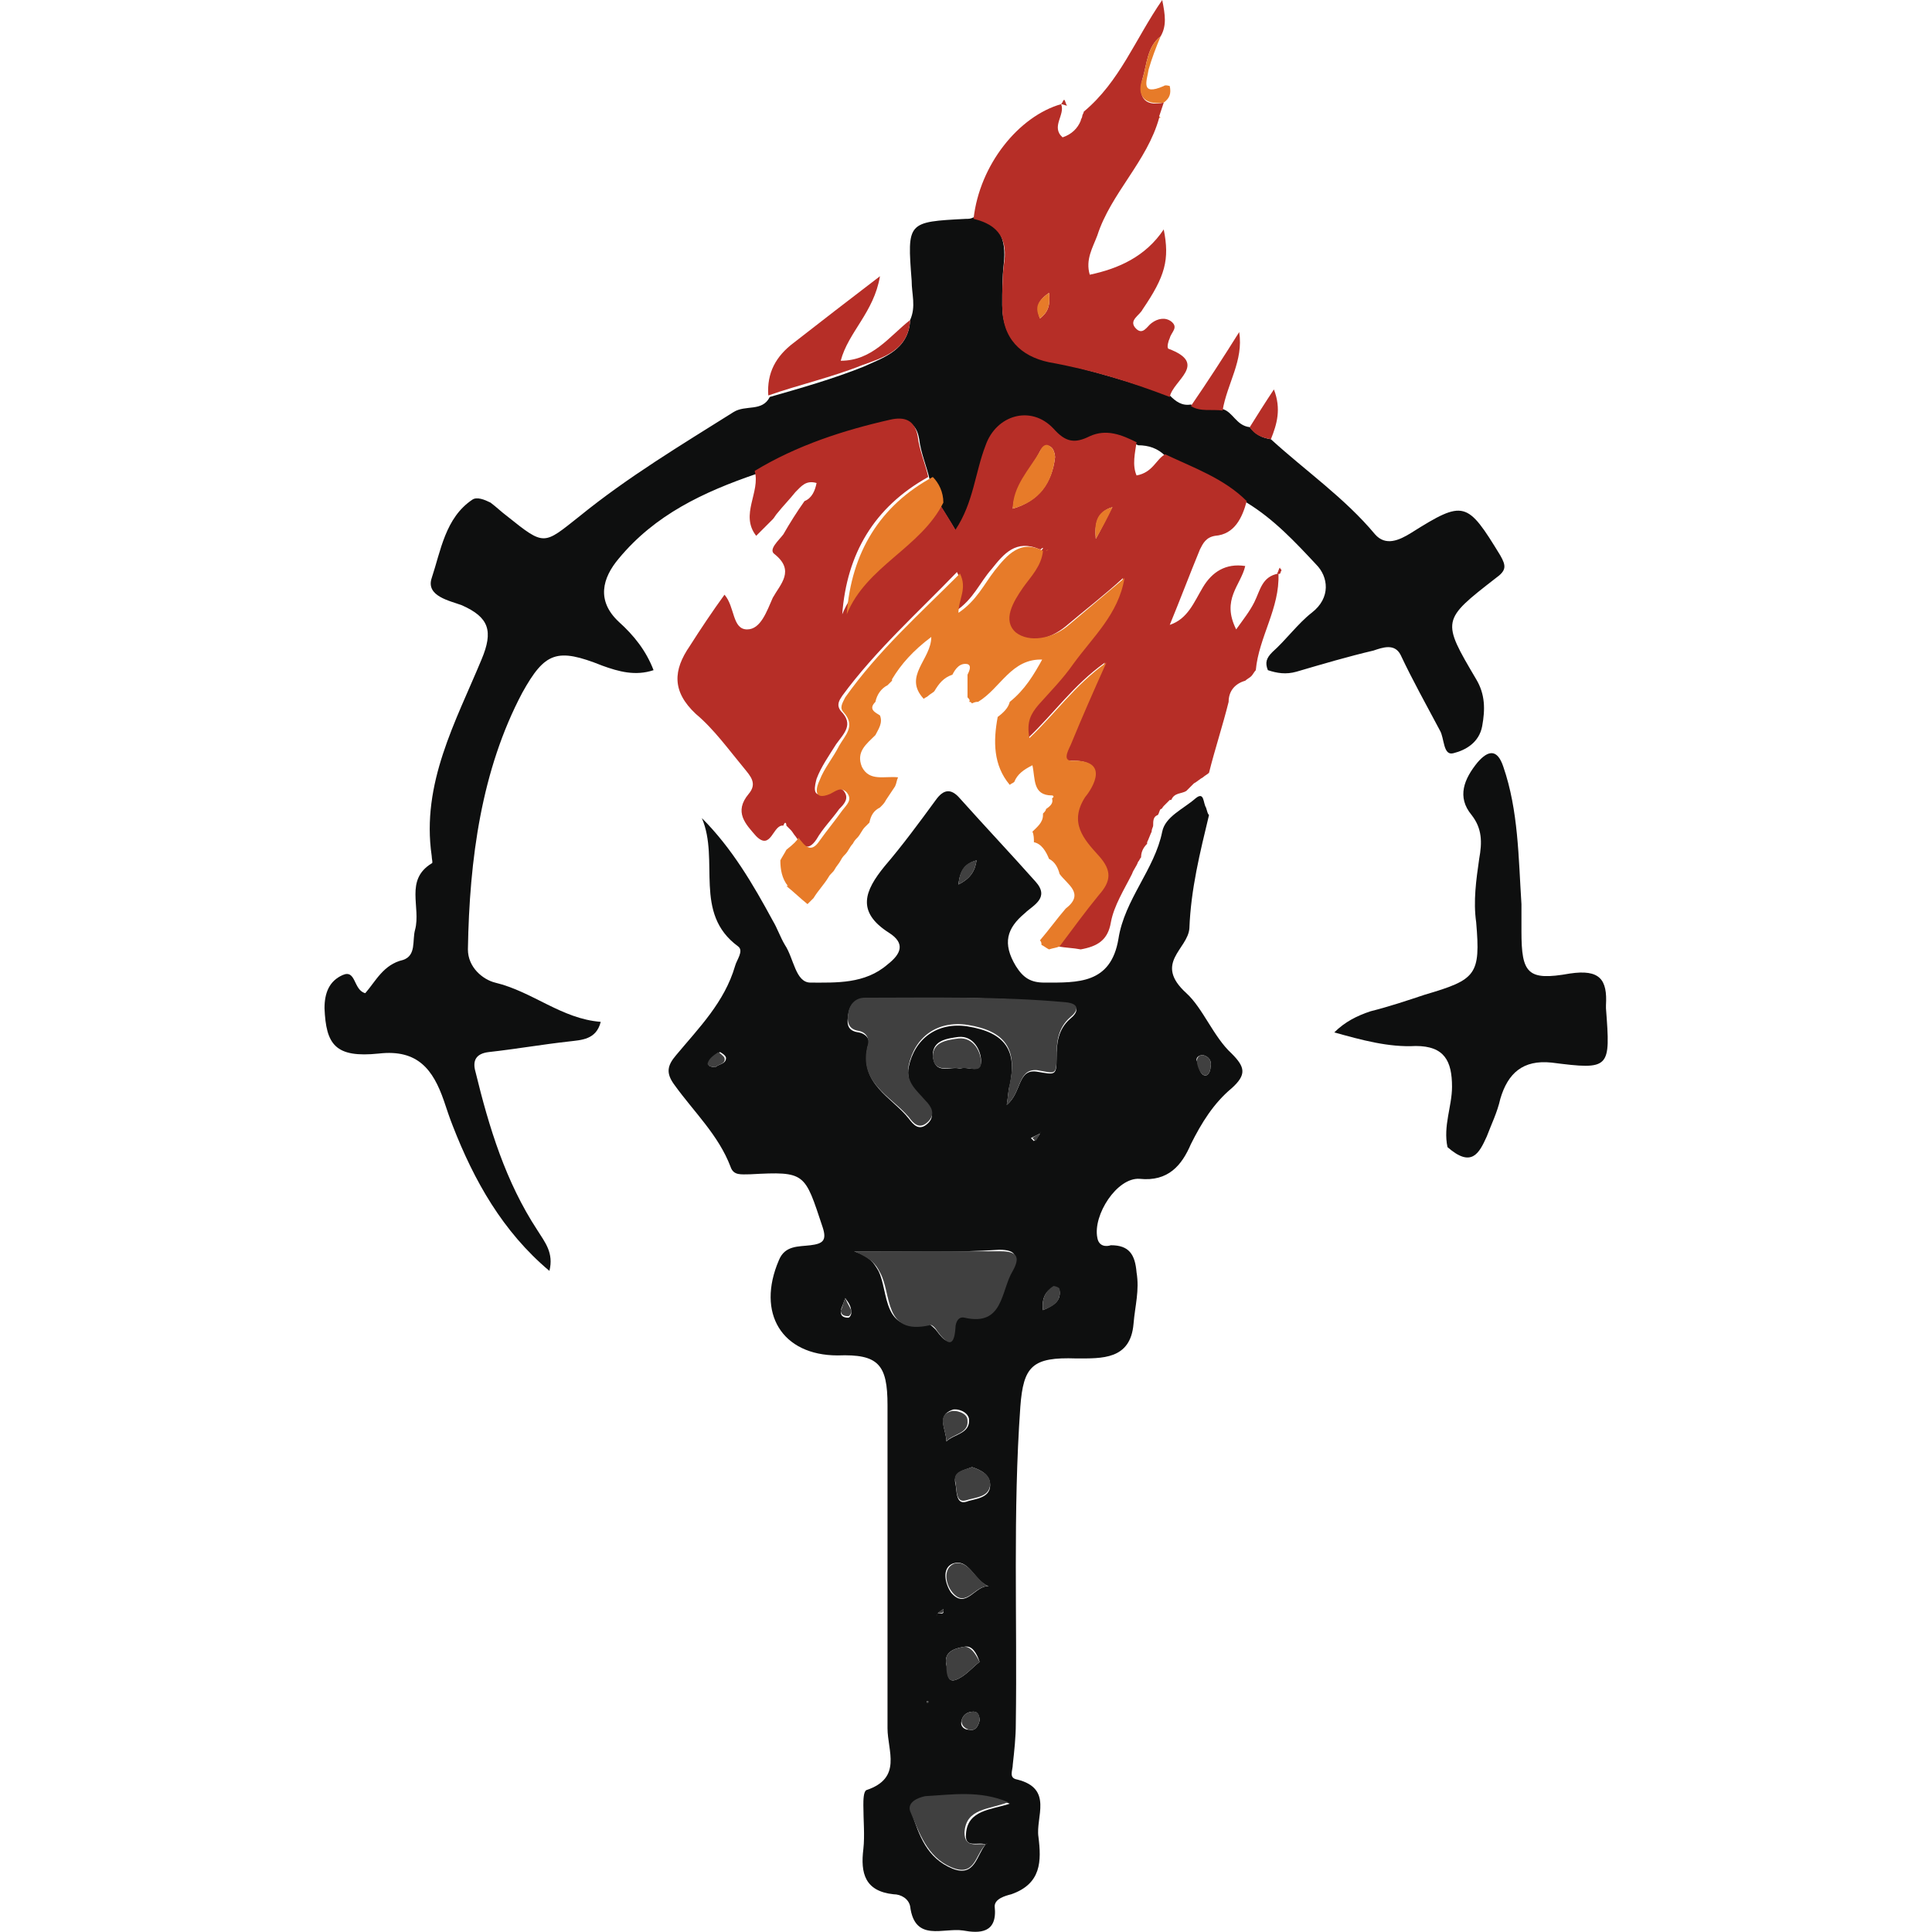 <?xml version="1.0" encoding="utf-8"?>
<!-- Generator: Adobe Illustrator 25.4.1, SVG Export Plug-In . SVG Version: 6.00 Build 0)  -->
<svg version="1.1" baseProfile="tiny" id="Layer_1" xmlns="http://www.w3.org/2000/svg" xmlns:xlink="http://www.w3.org/1999/xlink"
	 x="0px" y="0px" viewBox="0 0 128 128" overflow="visible" xml:space="preserve">
<g>
	<path fill="#0E0F0F" d="M80.1,54c-0.6,2.5-1.2,4.9-1.3,7.5c-0.1,1.4-2.4,2.3-0.2,4.3c1.1,1,1.8,2.9,3,4c0.9,0.9,1,1.4,0,2.3
		c-1.2,1-2,2.3-2.7,3.7c-0.6,1.4-1.5,2.5-3.4,2.3c-1.5-0.1-3.1,2.4-2.8,3.9c0.1,0.6,0.6,0.6,0.9,0.5c1.2,0,1.6,0.6,1.7,1.8
		c0.2,1.2-0.1,2.2-0.2,3.4c-0.2,2.4-2.1,2.3-3.8,2.3c-2.9-0.1-3.5,0.5-3.7,3.2c-0.5,7-0.2,14-0.3,21c0,0.9-0.1,1.8-0.2,2.7
		c0,0.4-0.3,0.9,0.3,1c2.4,0.6,1.2,2.5,1.4,3.8c0.2,1.6,0.2,3.1-1.8,3.8c-0.4,0.1-1.1,0.3-1.1,0.8c0.2,1.8-1,1.8-2.1,1.6
		c-1.3-0.2-3.2,0.8-3.5-1.6c-0.1-0.5-0.6-0.8-1.1-0.8c-1.9-0.2-2.2-1.4-2-3c0.1-0.9,0-1.9,0-2.9c0-0.3,0-0.9,0.2-1
		c2.4-0.8,1.4-2.6,1.4-4.1c0-7.1,0-14.3,0-21.4c0-2.7-0.6-3.4-3.3-3.3c-3.7,0-5.4-2.8-3.9-6.3c0.4-1,1.3-0.9,2.1-1
		c0.8-0.1,1.1-0.3,0.8-1.2c-1.2-3.6-1.1-3.7-4.8-3.5c-0.6,0-1.1,0.1-1.3-0.5c-0.8-2.1-2.4-3.6-3.7-5.4c-0.6-0.8-0.5-1.3,0.1-2
		c1.5-1.8,3.2-3.5,3.9-5.9c0.1-0.4,0.6-1,0.2-1.3c-3-2.2-1.2-5.7-2.4-8.5c2,2,3.4,4.4,4.7,6.8c0.3,0.5,0.5,1.1,0.8,1.6
		c0.6,0.9,0.7,2.5,1.7,2.5c1.7,0,3.6,0.1,5.1-1.2c0.9-0.7,1.2-1.4,0.1-2.1c-2.2-1.4-1.6-2.8-0.3-4.4c1.2-1.4,2.3-2.9,3.4-4.4
		c0.5-0.7,1-0.8,1.6-0.1c1.7,1.9,3.4,3.7,5,5.5c1,1.1-0.2,1.6-0.7,2.1c-1.2,1-1.5,2-0.6,3.5c0.5,0.8,1,1.1,1.9,1.1
		c2.2,0,4.4,0.1,4.9-2.9c0.4-2.6,2.4-4.6,2.9-7.1c0.2-1,1.4-1.5,2.2-2.2c0.6-0.5,0.5,0.3,0.7,0.6C80,53.8,80,53.9,80.1,54z
		 M62.1,106.9c0.1-0.1,0.5,0.2,0.4-0.3C62.4,106.7,62.2,106.8,62.1,106.9c0,0.1,0,0.1-0.1,0.2C62.1,107,62.1,106.9,62.1,106.9z
		 M68.9,75.1c-0.2,0.1-0.4,0.2-0.6,0.3c0.1,0.1,0.1,0.1,0.2,0.2C68.7,75.4,68.8,75.3,68.9,75.1c0-0.1,0-0.1,0.1-0.1
		C69,75,68.9,75,68.9,75.1z M65.3,122.2c-0.5-0.2-1.4,0.3-1.3-0.7c0.1-1.6,1.7-1.6,2.9-2c-1.9-0.8-3.7-0.5-5.5-0.4
		c-0.5,0-1.3,0.4-1,1c0.5,1.5,1,3,2.7,3.7C64.6,124.4,64.7,122.9,65.3,122.2c0,0,0.1-0.1,0.1-0.1C65.4,122.1,65.4,122.2,65.3,122.2z
		 M66.7,73.2c1-0.8,0.7-2.4,2-2.2c1.2,0.2,1.3,0.3,1.3-0.9c0-1,0.1-1.9,0.9-2.6c0.5-0.4,0.7-0.9-0.3-1c-4.4-0.5-8.9-0.4-13.3-0.3
		c-0.7,0-1,0.4-1.1,1c-0.1,0.6-0.1,1.1,0.7,1.2c0.5,0.1,0.8,0.5,0.6,0.9c-0.6,2.5,1.6,3.4,2.7,4.8c0.3,0.4,0.7,0.9,1.3,0.3
		c0.5-0.5,0.1-1-0.2-1.4c-0.6-0.6-1.3-1.2-1.1-2.3c0.4-1.9,1.9-3,3.9-2.7c2.5,0.4,3.3,1.6,2.8,3.9C66.8,72.2,66.8,72.6,66.7,73.2z
		 M56.6,82.9c1.1,0.4,1.3,0.8,1.6,1.3c0.7,1.4,0.2,4.2,3.3,3.5c0.1,0,0.4,0.3,0.5,0.4c0.6,0.8,1,1.2,1.2-0.2c0-0.4,0.2-0.8,0.6-0.7
		c2.6,0.6,2.4-1.8,3.2-3.1c0.5-0.9,0.3-1.3-0.8-1.3C63.3,83,60.3,82.9,56.6,82.9z M63.6,70.8c0.5-0.2,1.4,0.4,1.4-0.5
		c0-0.7-0.5-1.7-1.5-1.6c-0.7,0.1-1.7,0.2-1.7,1.2C61.9,71.3,63,70.6,63.6,70.8z M65.5,105.1c-1-0.4-1.3-1.9-2.4-1.5
		c-0.7,0.3-0.5,1.3-0.1,1.9C64,106.7,64.6,105,65.5,105.1z M64.4,97.2c-0.5,0.2-1.3,0.3-1.1,1.1c0.1,0.4,0,1.4,0.7,1.2
		c0.5-0.2,1.6-0.2,1.6-1.1C65.6,97.7,65,97.4,64.4,97.2z M64.9,110.1c-0.2-0.6-0.5-1.1-1-1c-0.6,0.1-1.4,0.3-1.2,1.2
		c0.1,0.4,0,1.2,0.6,1C63.9,111.1,64.4,110.5,64.9,110.1z M62.7,95.5c0.5-0.5,1.6-0.5,1.5-1.5c-0.1-0.5-0.8-0.7-1.1-0.6
		C62,93.8,62.7,94.7,62.7,95.5z M64.9,114c0-0.3-0.1-0.6-0.4-0.6c-0.4,0-0.7,0.2-0.8,0.6c-0.1,0.4,0.2,0.6,0.5,0.6
		C64.6,114.7,64.8,114.4,64.9,114z M69.1,86.8c0.7-0.3,1.2-0.6,1.1-1.3c0-0.1-0.3-0.3-0.4-0.2C69.3,85.5,69,86,69.1,86.8z
		 M79.7,69.9c-0.3,0-0.5,0.2-0.4,0.4c0.1,0.3,0.2,0.8,0.4,0.9c0.3,0.2,0.5-0.2,0.5-0.5C80.3,70.3,80.1,70,79.7,69.9z M63.5,58.6
		c0.8-0.4,1.1-0.9,1.2-1.6C64,57.2,63.6,57.6,63.5,58.6z M47.4,70.7c0.2-0.2,0.7-0.2,0.7-0.6c0-0.2-0.4-0.4-0.4-0.4
		c-0.3,0.2-0.6,0.4-0.7,0.7C46.8,70.6,47.1,70.7,47.4,70.7z M56,86c-0.2,0.6-0.3,0.7-0.3,0.9c0,0.3,0.2,0.4,0.5,0.4
		c0.1,0,0.2-0.2,0.2-0.3C56.4,86.6,56.3,86.4,56,86z M61.5,112.7c0,0-0.1,0-0.1,0c0,0,0,0.1,0,0.1c0,0,0.1,0,0.1,0
		C61.5,112.8,61.5,112.7,61.5,112.7z"/>
	<path fill="#0E0F0F" d="M60.3,21.2c0.4-0.9,0.1-1.7,0.1-2.6c-0.3-3.9-0.3-3.9,3.6-4.1c0.2,0,0.3,0,0.5-0.1c1.7,0.3,2.2,1.4,2,3.1
		c-0.1,0.9-0.1,1.8-0.1,2.7c0,2.1,1.2,3.3,3.1,3.7c2.7,0.6,5.4,1.4,8,2.3c0.4,0.4,0.8,0.7,1.4,0.6c0.7,0.4,1.4,0.3,2.1,0.3
		c0.7,0.2,0.9,1.1,1.8,1.2c0.4,0.5,0.8,0.7,1.4,0.8c2.3,2.1,4.9,3.9,6.9,6.3c0.7,0.8,1.6,0.4,2.4-0.1c3.5-2.2,3.7-2.1,5.9,1.5
		c0.4,0.7,0.4,1-0.3,1.5c-3.6,2.8-3.6,2.8-1.3,6.7c0.6,1,0.6,2,0.4,3.1c-0.2,1.1-1.1,1.6-1.9,1.8c-0.7,0.2-0.6-1-0.9-1.5
		c-0.9-1.7-1.8-3.3-2.6-5c-0.4-0.8-1.2-0.5-1.8-0.3c-1.7,0.4-3.4,0.9-5.1,1.4c-0.7,0.2-1.3,0.1-1.9-0.1c-0.2-0.5-0.1-0.8,0.3-1.2
		c0.9-0.8,1.7-1.9,2.6-2.6c1.3-1,1.1-2.4,0.3-3.2c-1.4-1.5-2.8-3-4.6-4.1c-1.5-1.5-3.5-2.2-5.4-3.1c-0.5-0.5-1.1-0.7-1.8-0.7
		c-1-0.5-2-0.9-3.1-0.4c-1,0.5-1.6,0.4-2.4-0.5c-1.5-1.7-3.7-0.9-4.5,1.1c-0.6,1.8-0.8,3.8-2,5.6c-0.4-0.7-0.8-1.3-1.1-1.8
		c0-0.7-0.3-1.2-0.7-1.7c-0.2-0.9-0.6-1.8-0.7-2.7c-0.2-1.2-0.9-1.3-1.8-1.1c-3.1,0.8-6.2,1.7-9,3.4c-3.5,1.2-6.7,2.7-9.1,5.6
		c-1.1,1.3-1.5,2.8,0,4.2c1,0.9,1.8,1.9,2.3,3.2c-1.2,0.4-2.3,0.1-3.4-0.3c-3-1.2-3.8-0.9-5.3,1.8C31.9,51,31.1,56.9,31,62.9
		c0,1.2,1,2,1.8,2.2c2.5,0.6,4.4,2.4,7,2.6c-0.3,1.2-1.3,1.2-2.1,1.3c-1.8,0.2-3.5,0.5-5.3,0.7c-0.9,0.1-1.1,0.6-0.9,1.3
		c0.9,3.7,2,7.3,4.1,10.5c0.5,0.8,1.1,1.5,0.8,2.7c-3.1-2.6-5-6-6.4-9.6c-0.2-0.5-0.4-1.1-0.6-1.7c-0.7-2-1.7-3.4-4.3-3.1
		c-2.9,0.3-3.5-0.6-3.6-3c0-1,0.3-1.8,1.2-2.2c0.9-0.4,0.7,1,1.5,1.2c0.7-0.8,1.2-1.9,2.5-2.2c0.9-0.3,0.6-1.3,0.8-2
		c0.4-1.5-0.7-3.3,1.1-4.4c0.1,0,0-0.3,0-0.5c-0.7-4.8,1.6-8.9,3.3-13c0.8-1.9,0.5-2.8-1.3-3.6c-0.8-0.3-2.4-0.6-2-1.8
		c0.6-1.8,0.9-4,2.7-5.2c0.3-0.2,0.8,0,1.2,0.2c0.4,0.3,0.7,0.6,1.1,0.9c2.5,2,2.4,1.9,4.8,0c3.2-2.6,6.7-4.7,10.2-6.9
		c0.8-0.5,1.9,0,2.4-1c2.1-0.6,4.2-1.2,6.2-2C58.5,23.7,60.2,23.2,60.3,21.2z"/>
	<path fill="#0E0F0F" d="M106.4,66.8c0-0.1,0-0.1,0-0.2c0.1-1.7-0.4-2.4-2.4-2.1c-2.8,0.5-3.2,0-3.2-2.8c0-0.6,0-1.2,0-1.8
		c-0.2-3.1-0.2-6.2-1.2-9.1c-0.4-1.2-1-1.1-1.7-0.3c-0.9,1.1-1.4,2.3-0.4,3.5c0.7,0.9,0.7,1.8,0.5,2.9c-0.2,1.4-0.4,2.8-0.2,4.2
		c0.3,3.5,0,3.8-3.4,4.8c-1.2,0.4-2.4,0.8-3.6,1.1c-0.9,0.3-1.7,0.7-2.4,1.4c1.8,0.5,3.6,1,5.4,0.9c1.9,0,2.4,1,2.4,2.7
		c0,1.3-0.6,2.6-0.3,4c1.6,1.4,2.1,0.4,2.6-0.7c0.3-0.8,0.7-1.6,0.9-2.5c0.5-1.7,1.5-2.6,3.4-2.4C106.7,70.9,106.7,70.8,106.4,66.8z
		"/>
	<path fill="#B62E27" d="M77.2,30.1c1.9,0.9,3.9,1.6,5.4,3.1c-0.3,1.1-0.8,2.2-2.1,2.3c-0.6,0.1-0.8,0.5-1,0.9c-0.7,1.7-1.3,3.3-2,5
		c1.2-0.4,1.6-1.5,2.2-2.5c0.6-1,1.5-1.6,2.8-1.4c-0.3,1.3-1.6,2.2-0.6,4.2c0.5-0.7,0.9-1.2,1.2-1.8c0.4-0.8,0.5-1.7,1.6-1.9l0,0
		c0.1,2.3-1.3,4.2-1.5,6.4c0,0,0,0,0,0c-0.1,0.1-0.2,0.3-0.3,0.4c0,0,0,0,0,0c-0.1,0.1-0.3,0.2-0.4,0.3c-0.7,0.2-1.1,0.7-1.1,1.4
		c-0.4,1.6-0.9,3.1-1.3,4.7c-0.1,0.1-0.3,0.2-0.4,0.3c-0.2,0.1-0.4,0.3-0.6,0.4c-0.2,0.2-0.3,0.3-0.5,0.5c-0.3,0.2-0.8,0.1-1,0.6
		c0,0-0.1,0-0.1,0c-0.1,0.1-0.2,0.2-0.3,0.3c0,0-0.1,0.1-0.1,0.1c-0.1,0.1-0.1,0.2-0.2,0.2c-0.1,0.1-0.1,0.3-0.2,0.4
		c-0.3,0.1-0.3,0.4-0.3,0.7c0,0.1-0.1,0.2-0.1,0.4c-0.1,0.2-0.2,0.5-0.3,0.7c0,0,0,0.1,0,0.1c-0.3,0.3-0.4,0.6-0.4,0.9
		c-0.1,0.1-0.1,0.2-0.2,0.3c-0.1,0.3-0.3,0.5-0.4,0.8c-0.5,1-1.2,2.1-1.4,3.2c-0.2,1.2-0.9,1.6-2,1.8c-0.5-0.1-1-0.1-1.5-0.2
		c0.9-1.1,1.7-2.3,2.6-3.4c0.8-0.9,0.8-1.7,0-2.6c-1-1.1-1.9-2.2-0.9-3.9c0.1-0.2,2-2.5-0.9-2.4c-0.7,0-0.1-0.8,0-1.2
		c0.7-1.7,1.4-3.3,2.3-5.3c-2.1,1.5-3.4,3.4-5.1,5c-0.3-1,0-1.6,0.6-2.2c0.8-0.9,1.6-1.7,2.3-2.7c1.3-1.8,3-3.4,3.4-5.7
		c0,0,0.1-0.1,0.1-0.1c0,0-0.1,0.1-0.1,0.1c-1.2,1.1-2.5,2.1-3.8,3.2c-1.1,0.9-2.5,1.2-3.4,0.4c-0.9-0.7-0.2-2,0.5-3
		c0.6-0.7,1.2-1.4,1.3-2.4c0-0.1,0.1-0.1,0.1-0.2c-0.1,0-0.1,0.1-0.2,0.1c-1.6-0.7-2.4,0.3-3.2,1.3c-0.8,0.9-1.2,2-2.4,2.8
		c0-0.9,0.6-1.7,0.1-2.6c-2.6,2.7-5.4,5.2-7.6,8.2c-0.2,0.3-0.4,0.6-0.1,1c0.9,0.9,0.2,1.5-0.3,2.2c-0.5,0.8-1,1.5-1.3,2.3
		c-0.1,0.4-0.4,1.4,0.7,0.9c0.4-0.2,0.7-0.5,1.1-0.1c0.4,0.5,0,0.9-0.3,1.2c-0.5,0.7-1.1,1.3-1.5,2c-0.6,0.9-1,0.4-1.4-0.2
		c-0.1-0.1-0.2-0.3-0.3-0.4c-0.1-0.1-0.2-0.2-0.2-0.2c0,0-0.1-0.1-0.1-0.1c0-0.2-0.1-0.3-0.2,0c-0.7-0.1-0.8,1.7-1.8,0.7
		c-0.7-0.8-1.5-1.6-0.5-2.8c0.6-0.7,0.1-1.2-0.3-1.7c-1-1.2-2-2.6-3.2-3.6c-1.6-1.5-1.5-2.9-0.4-4.5c0.7-1.1,1.5-2.3,2.3-3.4
		c0.7,0.8,0.5,2.3,1.5,2.3c0.9,0,1.3-1.2,1.7-2.1c0.5-0.9,1.5-1.8,0.1-2.9c-0.4-0.3,0.3-0.9,0.6-1.3c0.4-0.7,0.9-1.5,1.4-2.2
		c0.5-0.2,0.7-0.7,0.8-1.2c-0.7-0.2-1,0.2-1.4,0.6c-0.4,0.5-0.8,0.9-1.2,1.4c-0.1,0.1-0.2,0.3-0.3,0.4c0,0-0.1,0.1-0.1,0.1
		c-0.1,0.1-0.2,0.2-0.3,0.3c-0.1,0.1-0.3,0.3-0.4,0.4c-0.1,0.1-0.2,0.2-0.3,0.3c-1.1-1.4,0.3-2.9-0.1-4.3c2.8-1.7,5.9-2.7,9-3.4
		c0.9-0.2,1.6,0,1.8,1.1c0.1,0.9,0.5,1.8,0.7,2.7c-3.6,2-5.4,5.1-5.7,9.1c1.3-3.2,4.9-4.4,6.4-7.4c0.3,0.5,0.7,1.1,1.1,1.8
		c1.2-1.8,1.3-3.8,2-5.6c0.7-2,3-2.7,4.5-1.1c0.8,0.9,1.4,1,2.4,0.5c1.1-0.5,2.1-0.1,3.1,0.4c-0.1,0.7-0.3,1.5,0,2.2
		C76.4,31.3,76.6,30.4,77.2,30.1z M67.1,33.7c1.7-0.5,2.6-1.7,2.8-3.4c0-0.2-0.1-0.6-0.3-0.7c-0.3-0.2-0.6,0.1-0.7,0.3
		C68.3,31.1,67.2,32.2,67.1,33.7c0,0,0,0.1-0.1,0.1C67.1,33.8,67.1,33.7,67.1,33.7z M72.6,35.7c0.4-0.7,0.7-1.4,1.1-2.1
		C72.7,33.9,72.5,34.7,72.6,35.7z"/>
	<path fill="#B62E27" d="M77.5,26.3c-2.6-1-5.2-1.8-8-2.3c-1.9-0.4-3.1-1.6-3.1-3.7c0-0.9,0-1.8,0.1-2.7c0.3-1.7-0.3-2.7-2-3.1
		c0.4-3.6,3-6.8,5.8-7.6c0.3,0.7-0.7,1.5,0.1,2.2c0.6-0.2,1-0.6,1.2-1.1c0-0.1,0.1-0.2,0.1-0.3c0-0.1,0.1-0.2,0.1-0.3
		C74.2,5.4,75.2,2.6,77,0c0.2,1,0.3,1.7-0.1,2.4C76,3.1,76,4.2,75.7,5.2c-0.3,1.1,0,1.9,1.4,1.6c-0.1,0.3-0.2,0.6-0.3,0.9
		c0,0,0,0.1,0,0.1c-0.8,2.9-3.2,5-4.1,7.8c-0.3,0.8-0.8,1.6-0.5,2.6c1.9-0.4,3.7-1.2,4.9-3c0.4,2,0.1,3.1-1.4,5.3
		c-0.2,0.4-0.9,0.7-0.5,1.2c0.5,0.6,0.8-0.1,1.1-0.3c0.4-0.3,0.9-0.4,1.3-0.1c0.5,0.4,0,0.7-0.1,1.1c-0.1,0.2-0.2,0.6-0.1,0.7
		C80.1,24.1,77.7,25.2,77.5,26.3z M69.5,19.4c-0.7,0.5-0.9,0.9-0.6,1.7C69.4,20.7,69.6,20.3,69.5,19.4z"/>
	<path fill="#E77B29" d="M52.9,55.5c0.4,0.5,0.8,1.1,1.4,0.2c0.5-0.7,1-1.3,1.5-2c0.3-0.4,0.7-0.7,0.3-1.2c-0.4-0.4-0.7-0.1-1.1,0.1
		c-1.2,0.5-0.9-0.5-0.7-0.9c0.3-0.8,0.9-1.5,1.3-2.3c0.4-0.7,1.1-1.3,0.3-2.2c-0.3-0.3-0.1-0.6,0.1-1c2.2-3.1,4.9-5.5,7.6-8.2
		c0.5,1-0.1,1.7-0.1,2.6c1.2-0.8,1.7-1.9,2.4-2.8c0.8-1,1.7-2.1,3.2-1.3l0,0c-0.1,1-0.8,1.7-1.3,2.4c-0.7,1-1.4,2.2-0.5,3
		c0.9,0.7,2.4,0.4,3.4-0.4c1.3-1.1,2.5-2.1,3.8-3.2l0,0c-0.4,2.4-2.1,3.9-3.4,5.7c-0.7,1-1.5,1.8-2.3,2.7c-0.5,0.6-0.8,1.1-0.6,2.2
		c1.7-1.6,3-3.5,5.1-5c-0.9,2-1.6,3.6-2.3,5.3c-0.1,0.3-0.7,1.2,0,1.2c2.9-0.1,1,2.3,0.9,2.4c-1.1,1.7-0.1,2.8,0.9,3.9
		c0.9,1,0.8,1.7,0,2.6c-0.9,1.1-1.7,2.2-2.6,3.4c-0.2,0.1-0.4,0.1-0.7,0.2c-0.2-0.1-0.3-0.2-0.5-0.3c0-0.1,0-0.2-0.1-0.3
		c0.6-0.7,1.1-1.4,1.7-2.1c1.3-1,0.1-1.6-0.4-2.3c0,0,0,0,0,0c-0.1-0.4-0.3-0.8-0.7-1c0,0,0,0,0,0c-0.2-0.5-0.5-1-1-1.1
		c0-0.2,0-0.5-0.1-0.7c0.3-0.3,0.7-0.6,0.7-1.1c0,0,0-0.1,0-0.1c0.1-0.1,0.2-0.2,0.2-0.3c0.3-0.2,0.5-0.4,0.4-0.7
		c0,0,0.1-0.1,0.1-0.1c0,0,0-0.1-0.1-0.1c-1.3,0-1.1-1.1-1.3-2c-0.6,0.3-1,0.6-1.2,1.1c-0.1,0.1-0.2,0.1-0.3,0.2
		c-1.1-1.3-1.1-2.9-0.8-4.5c0.4-0.3,0.7-0.6,0.8-1c1-0.8,1.6-1.8,2.2-2.9c0,0,0,0,0,0l0,0.1c-2.1-0.1-2.8,1.9-4.3,2.8c0,0,0,0,0,0
		c-0.1,0-0.2,0-0.4,0.1c-0.1-0.1-0.1-0.1-0.2-0.1c0.1-0.1,0-0.2-0.1-0.3c0-0.5,0-1,0-1.5c0.1-0.2,0.3-0.6,0-0.7
		c-0.5-0.1-0.8,0.3-1,0.7c-0.6,0.2-0.9,0.6-1.2,1.1c-0.1,0.1-0.3,0.2-0.4,0.3c-0.1,0.1-0.2,0.1-0.3,0.2c-1.4-1.5,0.5-2.6,0.5-4.1
		c-1.2,0.9-2,1.8-2.6,2.8c0,0,0,0.1,0,0.1c-0.1,0.1-0.2,0.2-0.3,0.3c-0.4,0.2-0.7,0.6-0.8,1.1c-0.5,0.5,0,0.7,0.3,0.9
		c0.2,0.5-0.1,0.9-0.3,1.3c-0.6,0.6-1.3,1.1-0.9,2.1c0.5,1,1.5,0.6,2.4,0.7c-0.1,0.2-0.1,0.4-0.2,0.6c-0.2,0.3-0.4,0.6-0.6,0.9
		c-0.1,0.2-0.2,0.3-0.4,0.5c-0.4,0.2-0.6,0.5-0.7,1c0,0,0,0,0,0c-0.1,0.1-0.2,0.2-0.3,0.3c-0.2,0.2-0.3,0.5-0.5,0.7
		c-0.1,0.1-0.2,0.2-0.3,0.4c-0.2,0.2-0.3,0.5-0.5,0.7c-0.1,0.1-0.2,0.2-0.3,0.4c-0.1,0.2-0.3,0.4-0.4,0.6c-0.1,0.2-0.3,0.3-0.4,0.5
		c-0.3,0.5-0.7,0.9-1,1.4c-0.1,0.1-0.2,0.2-0.4,0.4c-0.5-0.4-0.9-0.8-1.4-1.2c0,0,0.1,0,0.1,0l0,0c-0.4-0.5-0.5-1.1-0.5-1.7
		c0.1-0.2,0.3-0.5,0.4-0.7C52.6,55.9,52.8,55.7,52.9,55.5z"/>
	<path fill="#B62E27" d="M60.3,21.2c-0.1,2-1.8,2.5-3.2,3c-2,0.8-4.2,1.3-6.2,2c-0.1-1.5,0.5-2.6,1.7-3.5c1.8-1.4,3.6-2.8,5.7-4.4
		c-0.4,2.4-2.1,3.7-2.6,5.6C57.8,23.9,58.9,22.3,60.3,21.2z"/>
	<path fill="#B62E27" d="M81,27.2c-0.7-0.1-1.5,0.1-2.1-0.3c1.1-1.6,2.2-3.3,3.2-4.9C82.4,23.9,81.3,25.4,81,27.2z"/>
	<path fill="#E77B29" d="M77.1,6.8c-1.4,0.2-1.8-0.6-1.4-1.6C76,4.2,76,3.1,76.9,2.4c-0.3,0.7-0.6,1.5-0.8,2.2
		c-0.1,0.7-0.6,1.8,1,1.1c0.1-0.1,0.4,0,0.4,0C77.6,6.2,77.5,6.5,77.1,6.8z"/>
	<path fill="#B62E27" d="M84.2,29.1c-0.6-0.1-1.1-0.3-1.4-0.8c0.5-0.8,1-1.6,1.6-2.5C84.9,27.1,84.6,28.1,84.2,29.1z"/>
	<path fill="#B62E27" d="M70.7,7c-0.1,0-0.3-0.1-0.4-0.1c0.1-0.1,0.1-0.2,0.2-0.3C70.6,6.7,70.6,6.9,70.7,7z"/>
	<polygon fill="#E77B29" points="76.8,7.8 76.8,7.7 76.9,7.8 	"/>
	<path fill="#404040" d="M66.7,73.2c0.1-0.7,0.1-1,0.2-1.4c0.5-2.3-0.3-3.5-2.8-3.9c-2-0.3-3.5,0.8-3.9,2.7
		c-0.2,1.1,0.5,1.6,1.1,2.3c0.4,0.4,0.7,0.9,0.2,1.4c-0.6,0.6-1,0.1-1.3-0.3c-1.2-1.4-3.4-2.3-2.7-4.8c0.1-0.4-0.1-0.8-0.6-0.9
		c-0.7-0.1-0.8-0.6-0.7-1.2c0.1-0.6,0.5-1,1.1-1c4.5,0,8.9-0.1,13.3,0.3c1,0.1,0.8,0.6,0.3,1c-0.8,0.7-0.9,1.6-0.9,2.6
		c0,1.3-0.1,1.1-1.3,0.9C67.4,70.8,67.7,72.4,66.7,73.2z"/>
	<path fill="#404040" d="M56.6,82.9c3.6,0,6.6,0,9.7,0c1.1,0,1.3,0.4,0.8,1.3c-0.8,1.3-0.6,3.7-3.2,3.1c-0.4-0.1-0.6,0.3-0.6,0.7
		c-0.1,1.4-0.6,1-1.2,0.2c-0.1-0.2-0.4-0.5-0.5-0.4c-3.1,0.7-2.5-2.1-3.3-3.5C58,83.7,57.7,83.4,56.6,82.9z"/>
	<path fill="#404040" d="M65.3,122.2c-0.7,0.7-0.7,2.2-2.3,1.5c-1.6-0.7-2.1-2.3-2.7-3.7c-0.2-0.6,0.5-0.9,1-1
		c1.8-0.1,3.6-0.4,5.5,0.4c-1.3,0.5-2.8,0.4-2.9,2C63.9,122.5,64.8,122.1,65.3,122.2L65.3,122.2z"/>
	<path fill="#404040" d="M63.6,70.8c-0.6-0.2-1.7,0.4-1.8-0.8c0-1,1-1.1,1.7-1.2c1-0.1,1.5,0.9,1.5,1.6C65,71.2,64.1,70.6,63.6,70.8
		z"/>
	<path fill="#404040" d="M65.5,105.1c-0.9-0.1-1.5,1.5-2.4,0.4c-0.5-0.6-0.6-1.6,0.1-1.9C64.2,103.3,64.6,104.7,65.5,105.1z"/>
	<path fill="#404040" d="M64.4,97.2c0.6,0.2,1.2,0.5,1.2,1.1c0,0.9-1,0.9-1.6,1.1c-0.7,0.2-0.6-0.7-0.7-1.2
		C63.1,97.5,63.8,97.4,64.4,97.2z"/>
	<path fill="#404040" d="M64.9,110.1c-0.5,0.4-1,1-1.6,1.2c-0.6,0.2-0.6-0.6-0.6-1c-0.2-0.9,0.6-1.1,1.2-1.2
		C64.3,109.1,64.6,109.5,64.9,110.1z"/>
	<path fill="#404040" d="M62.7,95.5c0-0.8-0.7-1.7,0.3-2c0.3-0.1,1.1,0.1,1.1,0.6C64.2,95,63.1,95,62.7,95.5z"/>
	<path fill="#404040" d="M64.9,114c-0.1,0.4-0.3,0.7-0.7,0.6c-0.3-0.1-0.5-0.3-0.5-0.6c0.1-0.4,0.4-0.6,0.8-0.6
		C64.8,113.4,64.9,113.6,64.9,114z"/>
	<path fill="#404040" d="M69.1,86.8c-0.1-0.8,0.2-1.3,0.7-1.6c0.1,0,0.4,0.1,0.4,0.2C70.3,86.2,69.9,86.5,69.1,86.8z"/>
	<path fill="#404040" d="M79.7,69.9c0.4,0.1,0.6,0.4,0.5,0.8c0,0.3-0.2,0.7-0.5,0.5c-0.2-0.1-0.4-0.6-0.4-0.9
		C79.3,70.1,79.4,69.9,79.7,69.9z"/>
	<path fill="#404040" d="M63.5,58.6c0.1-1,0.4-1.4,1.2-1.6C64.6,57.7,64.3,58.2,63.5,58.6z"/>
	<path fill="#404040" d="M47.4,70.7c-0.3,0-0.6-0.1-0.5-0.3c0.1-0.3,0.4-0.5,0.7-0.7c0,0,0.4,0.3,0.4,0.4
		C48.1,70.5,47.6,70.5,47.4,70.7z"/>
	<path fill="#404040" d="M56,86c0.2,0.5,0.4,0.7,0.4,0.9c0,0.1-0.1,0.3-0.2,0.3c-0.3,0-0.5-0.1-0.5-0.4C55.8,86.7,55.8,86.5,56,86z"
		/>
	<path fill="#404040" d="M68.9,75.1c-0.1,0.2-0.2,0.4-0.3,0.5c-0.1-0.1-0.1-0.1-0.2-0.2C68.5,75.3,68.7,75.2,68.9,75.1
		C68.9,75.1,68.9,75.1,68.9,75.1z"/>
	<path fill="#404040" d="M62.1,106.9c0.1-0.1,0.2-0.2,0.4-0.3C62.6,107,62.2,106.8,62.1,106.9L62.1,106.9z"/>
	<path fill="#404040" d="M61.5,112.7c0,0,0,0.1,0,0.1c0,0-0.1,0-0.1,0c0,0,0-0.1,0-0.1C61.4,112.7,61.4,112.7,61.5,112.7z"/>
	<path fill="#404040" d="M62.1,106.9c0,0.1,0,0.1-0.1,0.2C62.1,107,62.1,106.9,62.1,106.9C62.1,106.9,62.1,106.9,62.1,106.9z"/>
	<path fill="#404040" d="M68.9,75.1c0,0,0-0.1,0.1-0.1C68.9,75,68.9,75,68.9,75.1C68.9,75.1,68.9,75.1,68.9,75.1z"/>
	<path fill="#404040" d="M65.3,122.2c0,0,0.1-0.1,0.1-0.1C65.4,122.1,65.4,122.2,65.3,122.2C65.3,122.2,65.3,122.2,65.3,122.2z"/>
	<path fill="#E77B29" d="M62.5,33.3c-1.5,3-5.1,4.2-6.4,7.4c0.3-4.1,2.2-7.2,5.7-9.1C62.2,32,62.5,32.6,62.5,33.3z"/>
	<path fill="#E77B29" d="M67.1,33.7c0-1.5,1.1-2.6,1.8-3.8c0.1-0.3,0.4-0.6,0.7-0.3c0.2,0.1,0.3,0.5,0.3,0.7
		C69.7,32,68.9,33.2,67.1,33.7L67.1,33.7z"/>
	<path fill="#E77B29" d="M72.6,35.7c-0.1-1,0-1.8,1.1-2.1C73.4,34.3,73,35,72.6,35.7z"/>
	<path fill="#E77B29" d="M67.1,33.7c0,0,0,0.1-0.1,0.1C67.1,33.8,67.1,33.7,67.1,33.7C67.1,33.7,67.1,33.7,67.1,33.7z"/>
	<path fill="#E77B29" d="M69.3,36.5c0.1,0,0.1-0.1,0.2-0.1C69.4,36.4,69.3,36.5,69.3,36.5C69.3,36.5,69.3,36.5,69.3,36.5z"/>
	<path fill="#E77B29" d="M74.6,38.3c0,0,0.1-0.1,0.1-0.1C74.7,38.2,74.6,38.3,74.6,38.3C74.6,38.3,74.6,38.3,74.6,38.3z"/>
	<path fill="#E77B29" d="M69.5,19.4c0.1,0.9-0.1,1.3-0.6,1.7C68.5,20.3,68.8,19.9,69.5,19.4z"/>
	<path fill="#B62E27" d="M84.6,38c0.1-0.1,0.1-0.3,0.2-0.4c0,0.1,0.1,0.1,0.1,0.2C84.8,37.9,84.9,38.1,84.6,38
		C84.6,37.9,84.6,38,84.6,38z"/>
</g>
</svg>
